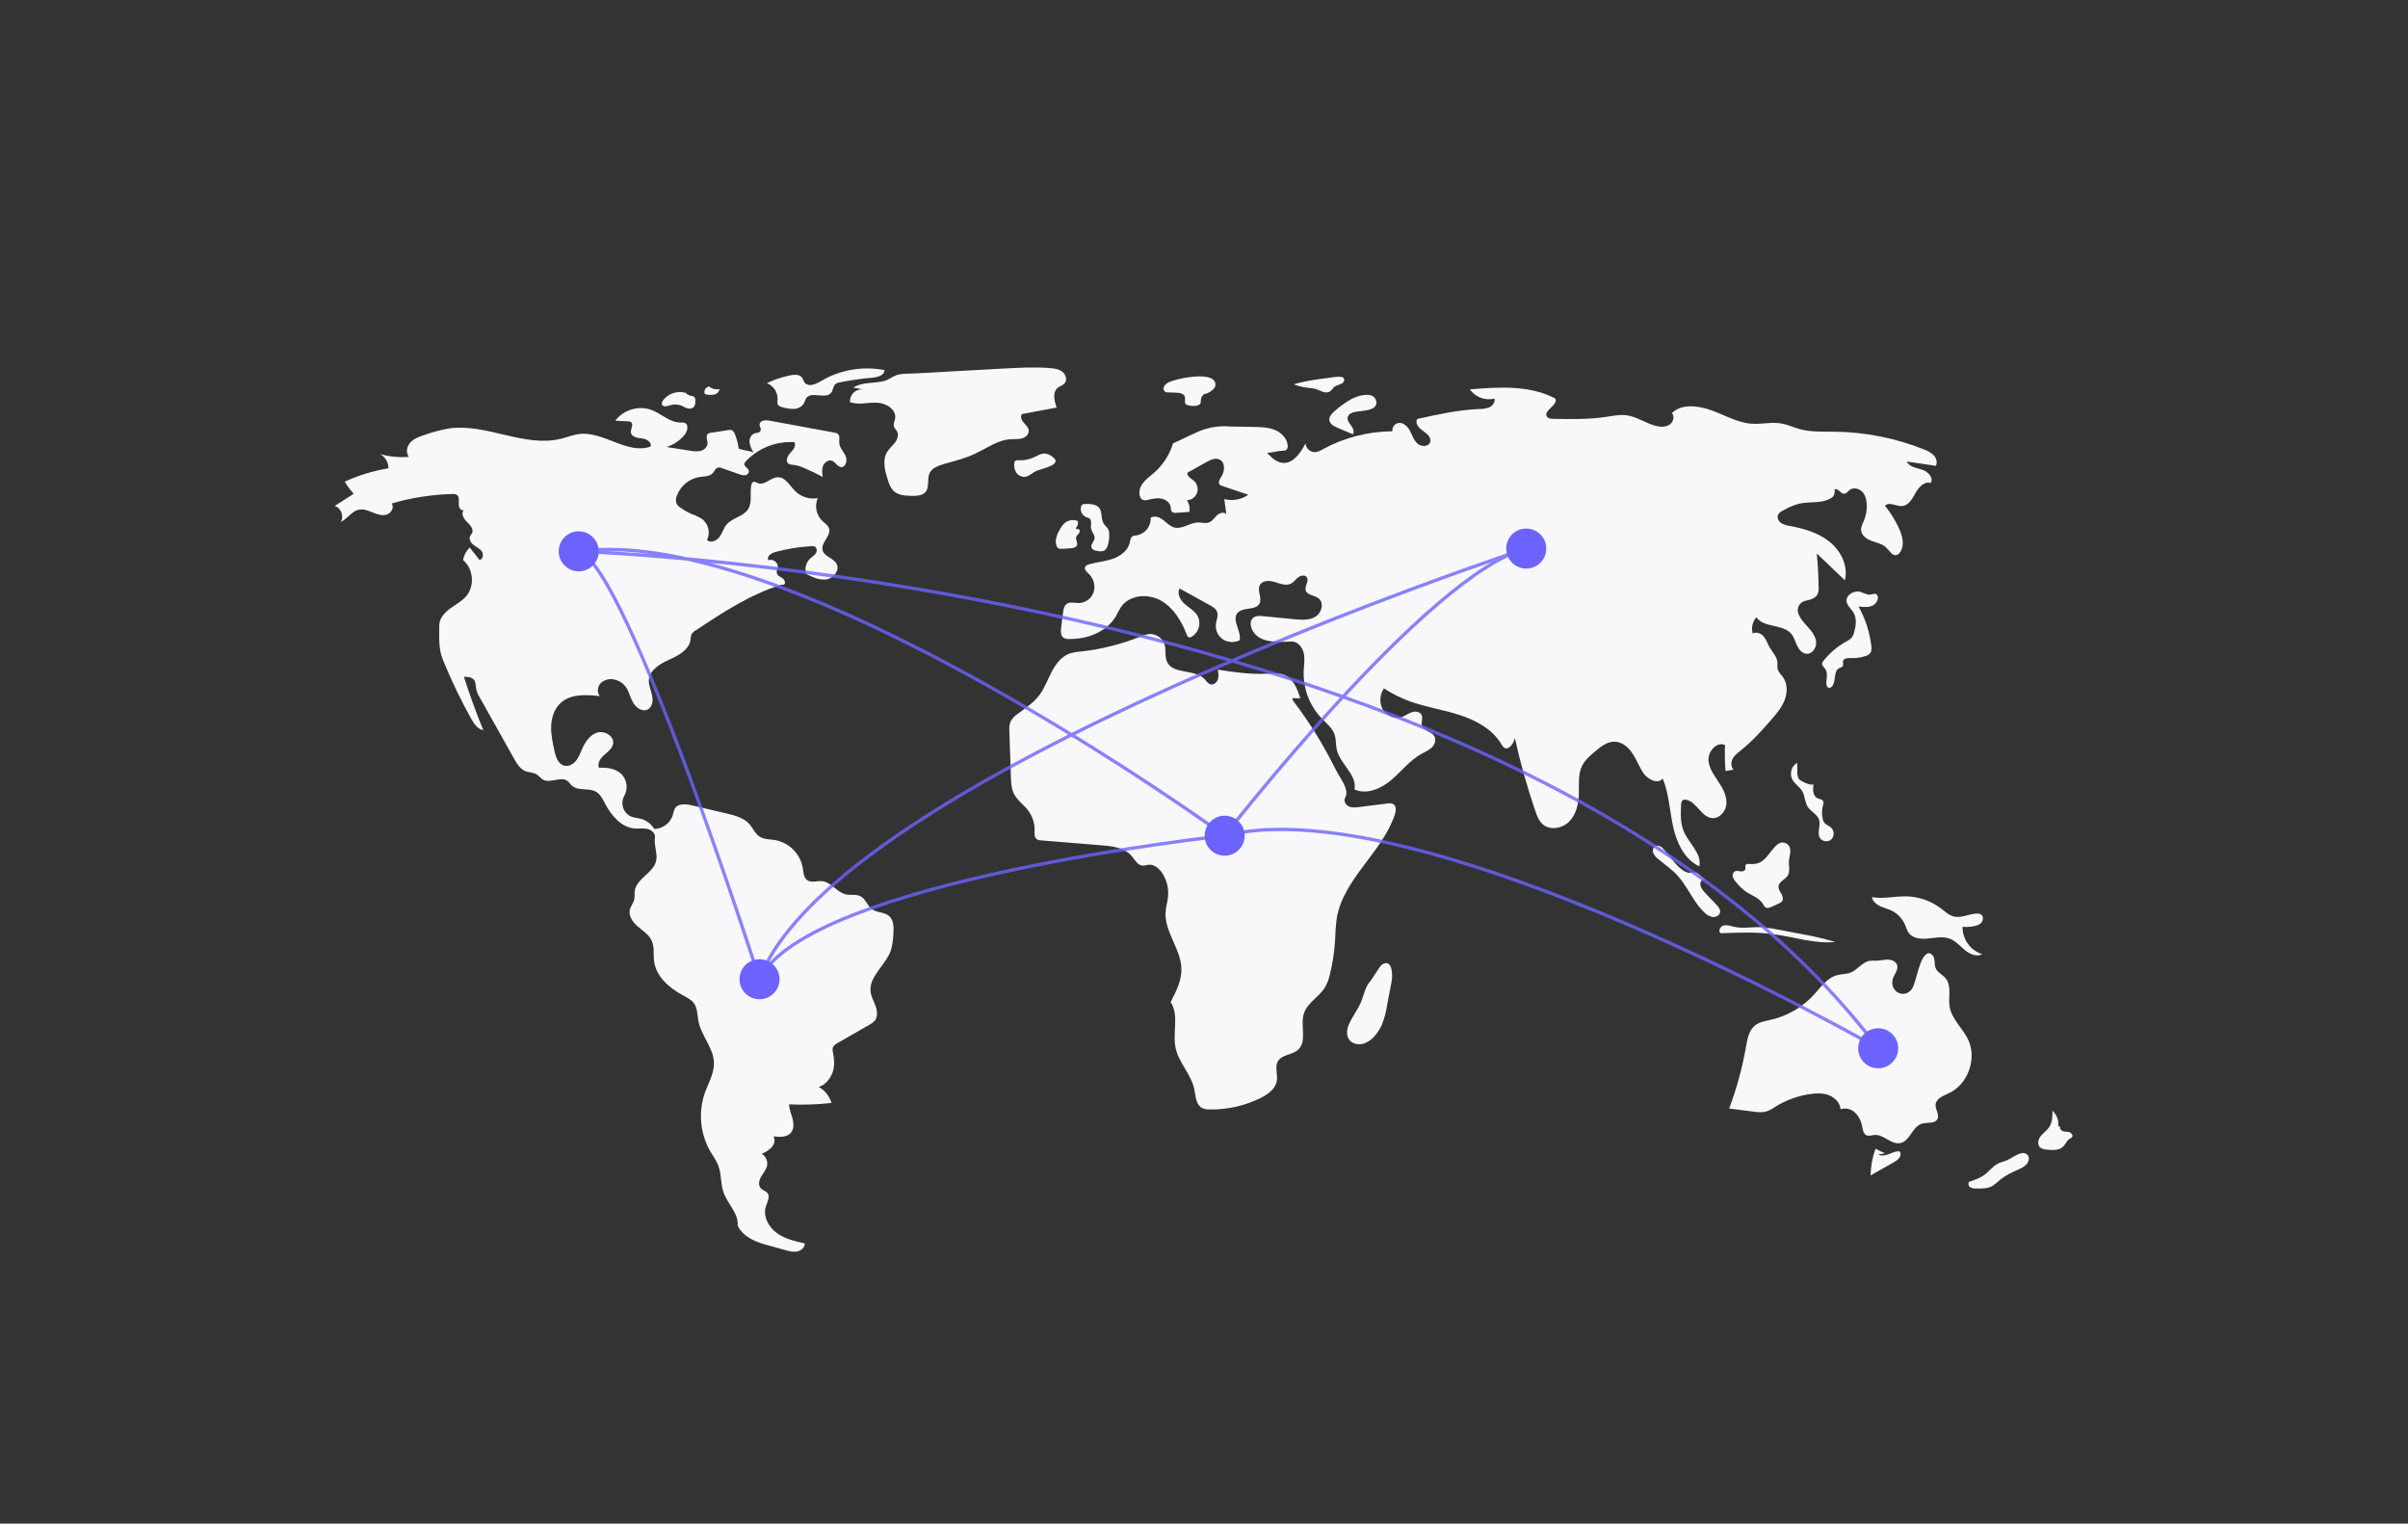<svg width="1440" height="911" viewBox="0 0 1440 911" fill="none" xmlns="http://www.w3.org/2000/svg">
<rect x="0" y="0" width="1440" height="911" fill="#333333" stroke="none"/>
<g clip-path="url(#clip0)">
<path d="M441.732 268.217C441.358 265.264 440.603 262.372 439.484 259.613C439.342 259.091 439.092 258.605 438.751 258.185C438.41 257.765 437.986 257.421 437.504 257.174C436.861 257.007 436.186 256.999 435.54 257.152L425.452 258.696C424.608 258.734 423.8 259.048 423.151 259.59C421.837 260.972 423.131 263.196 423.09 265.103C423.045 267.246 421.141 268.986 419.075 269.562C416.967 269.988 414.793 269.961 412.696 269.483L398.591 267.291C402.745 265.964 406.442 263.497 409.261 260.17C411.117 257.971 412.105 253.866 409.422 252.824C408.625 252.606 407.794 252.539 406.973 252.628C400.582 252.677 395.553 247.342 389.57 245.094C385.741 243.749 381.585 243.649 377.696 244.809C373.806 245.968 370.383 248.328 367.916 251.55L375.43 251.912C376.137 251.873 376.838 252.06 377.431 252.446C379.078 253.799 377.031 256.398 377.263 258.516C377.564 261.269 381.219 261.856 383.974 262.135C386.729 262.413 390.224 264.651 388.898 267.083C375.052 271.852 360.961 257.759 346.419 259.494C342.739 259.933 339.264 261.379 335.67 262.288C313.719 267.842 291.026 253.024 268.602 256.162C263.617 257.012 258.718 258.304 253.962 260.023C250.91 261.025 247.727 262.108 245.509 264.432C243.292 266.756 242.448 270.731 244.548 273.161C238.758 273.638 232.929 273.084 227.333 271.524C228.846 272.366 230.105 273.599 230.978 275.095C231.85 276.59 232.304 278.293 232.291 280.025C223.251 281.499 214.449 284.183 206.124 288.003C207.678 290.587 209.493 293.005 211.54 295.218L200.095 302.571C203.962 303.545 205.961 308.818 203.712 312.111C207.721 310.328 210.206 305.713 214.494 304.778C217.303 304.165 220.161 305.314 222.825 306.393C225.49 307.473 228.418 308.519 231.177 307.709C233.935 306.899 235.97 303.323 234.217 301.044C246.007 297.604 258.192 295.7 270.47 295.38C271.417 295.261 272.378 295.443 273.215 295.901C274.814 297.01 274.393 299.405 274.307 301.348C274.221 303.291 275.736 305.845 277.472 304.969C275.429 306.741 277.176 310.077 279.136 311.94C281.097 313.804 283.46 316.375 282.259 318.798C281.946 319.431 281.415 319.937 281.113 320.575C280.224 322.46 281.636 324.656 283.302 325.907C284.968 327.159 287.009 328.033 288.167 329.766C289.324 331.498 288.798 334.531 286.729 334.773L280.847 327.305C278.837 329.389 277.459 332 276.873 334.835C283.111 339.934 284.049 350.313 278.827 356.448C276.158 359.583 272.363 361.489 269.051 363.934C265.738 366.38 262.674 369.862 262.682 373.979C262.696 381.092 262.115 387.7 264.78 394.295C269.696 406.455 275.37 418.295 281.771 429.743C283.452 432.749 285.624 436.044 289.029 436.561C284.726 426.085 280.852 415.446 277.408 404.644C279.651 404.653 282.244 404.831 283.559 406.648C284.648 408.153 284.414 410.2 284.752 412.026C285.182 413.796 285.9 415.483 286.877 417.021L307.426 453.625C309.13 456.66 311.084 459.917 314.339 461.146C316.421 461.932 318.829 461.784 320.745 462.915C322.247 463.801 323.258 465.375 324.789 466.21C329.118 468.572 335.138 464.043 339.183 466.862C340.34 467.669 341.076 468.949 342.142 469.872C345.878 473.108 352.007 470.943 356.32 473.357C359.1 474.913 360.541 478.024 362.023 480.843C365.737 487.905 371.747 494.824 379.706 495.386C382.206 495.563 384.76 495.089 387.204 495.645C389.648 496.201 392.054 498.334 391.661 500.809C390.989 505.053 393.086 509.701 392.522 513.96C391.497 521.72 380.49 525.13 379.545 532.9C379.338 534.601 379.662 536.357 379.257 538.022C378.76 540.063 377.228 541.724 376.683 543.753C375.651 547.597 378.405 551.423 381.431 554.009C384.456 556.595 388.065 558.825 389.72 562.446C391.468 566.272 390.609 570.734 391.178 574.903C392.419 584.003 400.279 590.75 408.369 595.1C410.833 596.425 413.479 597.708 415.075 600.007C417.157 603.008 416.949 606.964 417.645 610.55C419.347 619.331 426.74 626.567 426.95 635.51C427.099 641.866 423.566 647.632 421.455 653.629C419.476 659.376 418.76 665.481 419.356 671.529C419.951 677.577 421.844 683.425 424.906 688.675C426.485 691.341 428.373 693.855 429.49 696.745C431.483 701.902 430.836 707.765 432.674 712.98C435.104 719.875 441.78 725.569 441.141 732.852C444.172 739.146 450.864 742.238 457.594 744.112L469.656 747.469C471.965 748.112 474.379 748.76 476.73 748.295C479.082 747.829 481.326 745.876 481.266 743.48C475.351 742.146 469.246 740.727 464.371 737.123C459.495 733.519 456.155 727.1 458.005 721.326C458.862 718.649 460.687 715.557 458.952 713.344C457.959 712.078 456.142 711.747 455.022 710.591C453.274 708.788 453.875 705.76 455.131 703.586C456.388 701.412 458.204 699.47 458.71 697.01C458.966 695.635 458.795 694.214 458.221 692.938C457.646 691.662 456.695 690.592 455.495 689.873C457.731 689.028 459.765 687.723 461.465 686.042C463.035 684.249 463.76 681.485 462.525 679.447C466.192 679.912 470.522 680.14 472.93 677.334C474.852 675.094 474.72 671.745 473.961 668.892C473.201 666.039 471.917 663.268 471.877 660.316C480.337 660.717 488.816 660.43 497.23 659.457C496.013 655.359 493.248 651.897 489.522 649.803C493.332 649.158 496.804 644.596 498.008 640.924C499.212 637.251 498.905 633.251 498.161 629.459C497.875 628.482 497.836 627.45 498.047 626.455C498.476 625.088 499.819 624.253 501.062 623.539L519.976 612.677C521.105 612.111 522.128 611.356 523.001 610.444C524.983 608.116 524.689 604.602 523.674 601.719C522.66 598.835 521.034 596.123 520.643 593.091C519.474 584.024 529.181 577.518 532.457 568.982C533.742 565.633 534.004 561.991 534.253 558.412C534.52 554.568 534.54 550.103 531.589 547.625C528.759 545.251 524.338 545.78 521.377 543.571C518.663 541.546 517.726 537.613 514.761 535.977C512.068 534.492 508.691 535.437 505.696 534.738C500.422 533.508 497.104 527.43 491.718 526.867C488.679 526.55 485.24 528.035 482.749 526.265C480.555 524.706 480.467 521.572 480.049 518.912C479.317 514.779 477.336 510.969 474.372 507.996C471.409 505.023 467.605 503.029 463.474 502.284C460.341 501.781 456.931 501.972 454.265 500.25C451.566 498.507 450.329 495.243 448.209 492.828C444.792 488.937 439.41 487.554 434.369 486.369L413.863 481.548C410.223 480.693 405.531 480.239 403.578 483.428C403 484.642 402.59 485.929 402.361 487.254C401.629 489.651 400.156 491.754 398.154 493.262C396.151 494.769 393.723 495.602 391.217 495.642C389.498 492.711 386.714 490.557 383.445 489.629C381.366 489.05 379.14 488.985 377.157 488.133C376.077 487.606 375.116 486.864 374.333 485.952C373.549 485.041 372.96 483.979 372.602 482.832C372.243 481.685 372.122 480.477 372.246 479.281C372.371 478.086 372.738 476.929 373.325 475.88C374.507 473.775 374.963 471.34 374.624 468.949C374.284 466.559 373.168 464.347 371.446 462.655C367.959 459.524 362.914 458.768 358.238 459.081C357.014 456.409 359.061 453.394 361.268 451.452C363.475 449.51 366.154 447.601 366.635 444.701C367.39 440.14 361.57 436.675 357.151 438.035C352.732 439.396 349.912 443.688 348.047 447.919C346.977 450.347 346.068 452.903 344.38 454.95C342.693 456.997 339.976 458.463 337.405 457.806C333.767 456.876 332.361 452.553 331.556 448.884C330.475 443.962 329.389 438.972 329.615 433.939C329.841 428.905 331.538 423.736 335.25 420.328C341.299 414.775 350.578 415.319 358.742 416.205C356.813 414.032 357.29 410.37 359.353 408.325C360.443 407.357 361.752 406.669 363.167 406.322C364.582 405.974 366.06 405.977 367.474 406.33C369.934 406.842 372.15 408.167 373.765 410.091C376.085 412.919 376.745 416.738 378.498 419.949C380.252 423.159 384.194 425.897 387.421 424.175C390.209 422.687 390.651 418.822 389.958 415.74C389.264 412.657 387.79 409.66 388.042 406.51C388.521 400.501 394.751 396.883 400.248 394.408C405.745 391.933 412.04 388.605 412.911 382.639C412.941 381.471 413.161 380.316 413.563 379.219C414.173 378.25 415.02 377.453 416.025 376.904C432.069 366.301 448.379 355.569 466.717 349.776C467.671 349.474 467.783 349.809 468.755 349.573C470.116 348.786 469.214 346.611 467.91 345.734C466.605 344.858 464.861 344.186 464.53 342.65C464.287 341.52 464.952 340.411 465.125 339.269C465.55 336.462 462.192 333.87 459.584 334.992C458.111 333.042 461.026 330.775 463.383 330.126C470.46 328.178 477.724 326.992 485.053 326.586C485.899 326.452 486.765 326.599 487.519 327.005C488.75 327.858 488.593 329.814 487.72 331.031C486.848 332.248 485.491 333.012 484.404 334.042C483.216 335.199 482.369 336.66 481.955 338.266C481.541 339.871 481.576 341.56 482.056 343.147C485.882 345.093 490.041 347.096 494.279 346.411C498.516 345.725 502.277 340.964 500.285 337.162C498.431 333.621 492.859 332.822 491.901 328.941C490.779 324.397 497.211 320.356 495.763 315.906C495.128 313.956 493.185 312.809 491.694 311.402C489.934 309.676 488.736 307.459 488.259 305.04C487.782 302.622 488.047 300.115 489.02 297.85C486.592 298.277 484.097 298.116 481.744 297.38C479.391 296.643 477.249 295.354 475.497 293.619C472.263 290.354 469.682 285.205 465.089 285.351C460.875 285.485 457.244 290.402 453.303 288.902C452.333 288.533 451.311 287.782 450.372 288.222C450.064 288.422 449.805 288.689 449.616 289.004C449.427 289.318 449.311 289.671 449.278 290.037C448.277 294.825 450 300.281 447.39 304.419C444.55 308.922 437.981 309.546 434.538 313.606C432.669 315.81 431.945 318.78 430.227 321.104C428.51 323.428 424.863 324.905 422.802 322.88C423.815 320.797 424.092 318.432 423.587 316.172C423.082 313.911 421.825 311.889 420.022 310.435C418.108 309.186 416.044 308.183 413.88 307.448C411.462 306.424 409.162 305.142 407.02 303.624C405.946 302.977 405.074 302.044 404.501 300.929C404.047 299.534 404.108 298.022 404.673 296.668C405.719 293.67 407.563 291.016 410.007 288.99C412.45 286.965 415.401 285.645 418.54 285.174C421.285 284.8 424.48 284.932 426.296 282.841C427.258 281.734 427.762 280.061 429.157 279.611C430.049 279.432 430.976 279.546 431.798 279.937L442.043 283.543C443.186 284.059 444.445 284.267 445.693 284.146C446.312 284.063 446.877 283.749 447.274 283.266C447.67 282.784 447.87 282.169 447.833 281.546C447.505 279.845 444.887 279.028 445.126 277.312C445.259 276.756 445.558 276.253 445.983 275.871C449.681 271.935 454.202 268.866 459.225 266.883C464.247 264.899 469.646 264.051 475.034 264.398C476.328 266.522 474.282 269.037 472.581 270.85C470.879 272.663 469.512 275.903 471.569 277.298C472.413 277.729 473.351 277.94 474.297 277.913C476.82 278.254 479.271 278.998 481.558 280.115C485.099 281.656 488.571 283.341 491.975 285.172C491.675 282.927 491.388 280.563 492.238 278.464C493.089 276.365 495.507 274.719 497.62 275.536C499.655 276.324 500.699 279.019 502.868 279.266C505.76 279.595 506.902 275.322 505.693 272.673C504.485 270.024 502.093 267.806 501.893 264.901C501.759 262.942 502.504 260.511 500.939 259.325C500.382 258.969 499.75 258.747 499.092 258.677L460.008 251.485C457.687 251.058 454.334 251.385 454.231 253.743C454.174 255.059 455.349 256.361 454.829 257.571C454.273 258.862 452.447 258.744 451.118 259.201C449.055 259.91 448.019 262.359 448.218 264.532C448.58 266.69 449.416 268.742 450.666 270.539C448.123 269.476 444.274 269.281 441.732 268.217Z" fill="#F8F8FB"/>
<path d="M410.547 235.04C408.082 234.224 405.427 234.186 402.94 234.931C400.453 235.676 398.255 237.168 396.644 239.204C396.001 240.051 395.46 241.219 395.999 242.136C396.772 243.452 398.74 242.932 400.191 242.462C402.323 241.7 404.645 241.644 406.811 242.304C408.174 242.772 409.393 243.598 410.761 244.049C411.428 244.327 412.157 244.419 412.871 244.315C413.586 244.21 414.258 243.913 414.817 243.456C415.756 242.498 415.815 241.009 415.817 239.667C415.882 239.219 415.846 238.761 415.712 238.328C415.577 237.894 415.348 237.497 415.04 237.163C414.493 236.846 413.877 236.664 413.245 236.632C411.829 236.37 410.549 235.622 409.625 234.517" fill="#F8F8FB"/>
<path d="M424.64 231.116C424.088 231.086 423.538 231.199 423.043 231.443C422.547 231.687 422.123 232.054 421.81 232.509C421.498 232.965 421.307 233.493 421.258 234.043C421.209 234.593 421.302 235.147 421.528 235.651C423.222 236.113 424.991 236.228 426.731 235.99C427.599 235.855 428.407 235.467 429.054 234.873C429.701 234.28 430.158 233.508 430.368 232.656C428.32 233.028 426.206 232.625 424.44 231.524" fill="#F8F8FB"/>
<path d="M471.923 224.563C467.313 225.543 462.834 227.065 458.581 229.095C460.586 229.866 462.29 231.261 463.443 233.073C464.596 234.886 465.136 237.021 464.983 239.164C464.803 239.987 464.824 240.84 465.044 241.653C465.534 242.841 466.954 243.287 468.202 243.592C470.445 244.274 472.787 244.573 475.129 244.476C476.301 244.415 477.439 244.062 478.44 243.45C479.441 242.839 480.274 241.987 480.863 240.972C481.202 240.009 481.601 239.068 482.055 238.154C485.048 233.597 493.937 239.107 497.149 234.702C498.281 233.151 498.177 230.815 499.653 229.586C500.416 229.05 501.3 228.713 502.226 228.604C508.687 227.32 515.213 226.391 521.775 225.82C524.884 225.549 528.936 224.433 528.962 221.312C517.251 219.012 505.108 220.645 494.421 225.958C490.571 227.887 485.478 231.944 481.769 229.387C480.38 228.43 480.449 225.852 478.538 224.775C476.584 223.675 473.997 224.122 471.923 224.563Z" fill="#F8F8FB"/>
<path d="M510.222 231.725L515.719 232.782C514.707 232.737 513.698 232.908 512.757 233.285C511.817 233.661 510.967 234.234 510.266 234.964C509.564 235.695 509.027 236.567 508.689 237.521C508.351 238.476 508.22 239.492 508.306 240.502C513.454 242.221 519.067 240.548 524.49 240.776C529.913 241.005 536.222 244.879 535.297 250.227C535.017 251.844 534.082 253.46 534.568 255.028C534.909 256.127 535.878 256.906 536.425 257.918C537.564 260.027 536.654 262.694 535.214 264.611C533.775 266.528 531.841 268.057 530.578 270.094C527.436 275.161 529.221 281.711 531.092 287.371C531.633 289.51 532.633 291.506 534.021 293.22C536.794 296.168 541.313 296.425 545.36 296.484C548.305 296.527 551.679 296.381 553.542 294.099C555.974 291.12 554.273 286.471 555.874 282.974C557.328 279.799 561.033 278.436 564.389 277.47C570.539 275.7 576.805 274.195 582.618 271.521C589.837 268.201 596.583 263.026 604.518 262.599C606.744 262.479 609.025 262.742 611.169 262.132C613.313 261.522 615.35 259.668 615.187 257.445C615.049 255.545 613.441 254.15 612.186 252.718C610.93 251.286 609.944 249.084 611.098 247.569L631.894 243.685C630.42 239.667 629.272 234.376 632.659 231.761C633.882 230.818 635.518 230.441 636.559 229.3C638.332 227.356 637.44 224.007 635.393 222.354C633.346 220.7 630.577 220.317 627.955 220.099C618.836 219.341 609.665 219.842 600.528 220.343C582.668 221.322 564.808 222.301 546.949 223.28C543.353 223.477 539.202 223.176 535.905 224.402C533.113 225.441 531.128 227.347 527.936 228.016C522.042 229.253 515.555 228.416 510.222 231.725Z" fill="#F8F8FB"/>
<path d="M608.706 275.178C608.146 275.09 607.573 275.22 607.106 275.541C606.797 275.881 606.614 276.317 606.585 276.775C606.23 278.799 606.653 280.882 607.769 282.608C608.337 283.454 609.122 284.133 610.041 284.574C610.961 285.014 611.981 285.201 612.997 285.114C615.472 284.798 617.297 282.687 619.572 281.656C623.08 280.069 637.975 277.596 627.671 272.029C624.12 270.11 621.826 271.804 619.027 273.067C615.843 274.696 612.275 275.426 608.706 275.178V275.178Z" fill="#F8F8FB"/>
<path d="M698.956 228.583C697.753 229.074 696.747 229.95 696.094 231.074C695.793 231.645 695.723 232.309 695.899 232.93C696.074 233.551 696.482 234.08 697.037 234.409C697.486 234.572 697.962 234.648 698.44 234.632L703.332 234.778C705.411 234.84 708.007 235.283 708.565 237.286C708.98 238.773 708.052 240.684 709.172 241.746C709.652 242.119 710.23 242.344 710.836 242.395C712.447 242.809 714.13 242.864 715.765 242.555C719.325 241.6 717.454 239.427 718.575 237.493C720.291 234.533 719.994 236.325 723.016 234.628C725.248 233.376 728.133 231.103 726.27 227.91C723.03 222.358 703.737 226.197 698.956 228.583Z" fill="#F8F8FB"/>
<path d="M795.515 225.791L792.674 226.17C786.269 227.025 779.826 227.888 773.657 229.811C776.327 230.867 779.129 231.555 781.985 231.855C783.558 231.932 785.119 232.154 786.651 232.518C789.376 233.33 792.122 235.424 794.755 234.351C796.387 233.686 796.92 231.986 798.272 231.085C799.206 230.463 802.747 229.457 803.143 228.829C806.344 223.754 797.975 225.463 795.515 225.791Z" fill="#F8F8FB"/>
<path d="M807.989 238.702C804.195 240.824 800.674 243.402 797.506 246.379C796.171 247.634 794.808 249.194 794.929 251.022C795.09 253.452 797.678 254.861 799.92 255.81L809.001 259.655C810.103 258.102 809.094 255.959 807.956 254.433C806.817 252.907 805.464 251.141 805.967 249.305C806.541 247.21 809.096 246.496 811.239 246.135C814.729 245.547 824.146 245.594 823.015 239.968C821.681 233.339 811.493 236.743 807.989 238.702Z" fill="#F8F8FB"/>
<path d="M806.163 613.829C805.298 616.332 805.216 619.281 806.712 621.466C808.39 623.918 811.748 624.832 814.654 624.21C817.547 623.44 820.126 621.782 822.027 619.469C823.766 617.532 825.197 615.338 826.269 612.965C827.765 609.268 828.82 605.407 829.412 601.463L832.232 586.659C832.862 583.35 832.837 573.207 826.756 576.512C825.095 577.415 821.249 584.543 819.508 586.564C816.37 590.208 815.955 593.743 814.303 598.156C812.234 603.685 808.076 608.292 806.163 613.829Z" fill="#F8F8FB"/>
<path d="M1127.35 689.587C1125.36 688.81 1123.42 687.891 1121.57 686.836C1119.7 691.956 1118.71 697.353 1118.64 702.801L1132.25 695.096C1134.3 693.937 1136.62 692.326 1136.58 689.973C1136.6 689.683 1136.54 689.393 1136.4 689.133C1136.27 688.874 1136.07 688.655 1135.83 688.5C1135.52 688.378 1135.19 688.34 1134.87 688.388C1132.85 688.556 1131.01 689.55 1129.11 690.24C1127.2 690.931 1124.98 691.296 1123.23 690.271" fill="#F8F8FB"/>
<path d="M1199.17 694.161C1197.68 694.568 1196.22 695.092 1194.81 695.728C1191.68 697.318 1189.56 700.337 1186.74 702.431C1184.05 704.435 1180.81 705.535 1177.63 706.605C1176.7 707.432 1177.13 709.097 1178.14 709.823C1179.24 710.444 1180.49 710.726 1181.74 710.631C1185.04 710.704 1188.52 710.736 1191.42 709.141C1193.05 708.083 1194.57 706.872 1195.97 705.525C1199.36 702.702 1203.42 700.839 1207.44 699.04C1208.9 698.487 1210.26 697.678 1211.44 696.65C1213.96 694.16 1214.14 690.319 1210.5 689.472C1207.55 688.787 1201.98 693.254 1199.17 694.161Z" fill="#F8F8FB"/>
<path d="M1230.91 673.43C1231.07 671.717 1230.84 669.989 1230.24 668.377C1229.64 666.765 1228.68 665.31 1227.43 664.124C1227.4 667.551 1227.29 671.203 1225.36 674.037C1223.99 676.057 1221.84 677.421 1220.33 679.345C1218.83 681.268 1218.16 684.318 1219.92 686.006C1221.05 686.864 1222.43 687.338 1223.84 687.356C1227.36 687.77 1231.42 688 1233.89 685.462C1235.23 684.076 1235.89 682.024 1237.53 681.005C1238.14 680.749 1238.69 680.358 1239.13 679.862C1239.8 678.785 1238.73 677.366 1237.52 676.978C1236.3 676.59 1234.97 676.773 1233.75 676.404C1232.53 676.036 1231.42 674.666 1232.04 673.558" fill="#F8F8FB"/>
<path d="M1174.5 547.759C1172.66 548.208 1170.75 548.32 1168.87 548.092C1165.74 547.516 1163.3 545.159 1160.78 543.226C1154.78 538.654 1147.48 536.105 1139.93 535.942C1133.07 535.813 1126.14 537.672 1119.4 536.375C1119.84 538.824 1121.94 540.661 1124.18 541.753C1126.41 542.845 1128.88 543.394 1131.13 544.464C1134.73 546.194 1137.58 549.163 1139.17 552.827C1139.89 554.517 1140.35 556.355 1141.44 557.83C1143.68 560.845 1147.93 561.507 1151.68 561.26C1156.56 560.939 1161.67 559.533 1166.21 561.354C1169.69 562.747 1172.18 565.791 1175.09 568.158C1177.99 570.525 1182.08 572.281 1185.41 570.574C1181.95 569.452 1178.94 567.253 1176.81 564.297C1174.69 561.342 1173.56 557.784 1173.6 554.144C1176.87 554.444 1186.29 554.328 1185.78 548.771C1185.35 544.062 1177.31 547.251 1174.5 547.759Z" fill="#F8F8FB"/>
<path d="M1131.72 586.076C1132.3 582.891 1135.48 580.079 1134.49 576.997C1133.8 574.865 1131.33 573.812 1129.09 573.76C1126.85 573.707 1124.66 574.374 1122.42 574.437C1120.96 574.359 1119.5 574.38 1118.05 574.499C1113.6 575.229 1110.87 579.885 1106.68 581.541C1104.13 582.548 1101.27 582.355 1098.63 583.051C1092.62 584.631 1088.81 590.31 1084.61 594.889C1077.83 602.254 1068.98 607.411 1059.23 609.692C1055.81 610.484 1052.14 610.99 1049.42 613.209C1045.83 616.148 1044.94 621.186 1044.14 625.762C1041.93 638.398 1038.55 650.801 1034.05 662.812L1048.32 664.635C1051.03 664.981 1053.84 665.32 1056.46 664.516C1058.36 663.8 1060.16 662.841 1061.81 661.665C1068.17 657.719 1075.28 655.151 1082.69 654.128C1086.43 653.615 1090.34 653.521 1093.85 654.91C1097.36 656.299 1100.37 659.449 1100.66 663.21C1102.18 662.738 1103.79 662.687 1105.34 663.062C1106.88 663.438 1108.29 664.225 1109.42 665.341C1111.66 667.618 1113.12 670.539 1113.61 673.692C1113.98 675.644 1114.36 677.983 1116.17 678.802C1117.65 679.471 1119.34 678.751 1120.96 678.622C1126.45 678.183 1131 684.58 1136.39 683.478C1142.18 682.297 1143.6 673.635 1149.24 671.9C1152.48 670.904 1157.02 672.115 1158.58 669.101C1159.94 666.444 1157.21 663.378 1157.5 660.403C1157.84 656.74 1162.16 655.185 1165.49 653.622C1176.98 648.234 1182.43 632.777 1176.86 621.378C1173.57 614.623 1167.08 609.307 1165.88 601.887C1164.96 596.178 1167.21 589.521 1163.57 585.027C1161.72 582.742 1158.58 581.48 1157.48 578.752C1156.79 577.035 1157.07 575.087 1156.69 573.274C1156.32 571.46 1154.74 569.563 1152.95 570.033C1147.75 571.398 1146.09 587.458 1143.3 591.36C1139.07 597.292 1130.39 593.384 1131.72 586.076Z" fill="#F8F8FB"/>
<path d="M1035.63 553.827C1033.85 553.329 1031.91 552.838 1030.21 553.55C1028.5 554.262 1027.51 556.762 1028.88 558.002C1039.56 557.585 1050.32 557.172 1060.92 558.623C1073.13 560.296 1085.21 564.438 1097.47 563.22C1090.47 561.153 1083.35 559.501 1076.15 558.271L1064.14 555.978C1060.92 555.303 1057.67 554.8 1054.39 554.471C1047.54 553.905 1042.36 555.716 1035.63 553.827Z" fill="#F8F8FB"/>
<path d="M1046.33 516.601C1045.44 516.527 1044.34 516.464 1043.88 517.226C1043.44 517.955 1043.94 518.918 1043.71 519.736C1043.39 520.853 1041.92 521.138 1040.77 520.986C1039.62 520.834 1038.37 520.47 1037.35 521.025C1036.83 521.379 1036.45 521.891 1036.24 522.484C1036.04 523.078 1036.04 523.721 1036.23 524.317C1036.65 525.501 1037.32 526.577 1038.21 527.467C1039.72 529.37 1041.44 531.095 1043.34 532.611C1047.01 535.322 1051.99 536.629 1054.3 540.565C1054.63 541.328 1055.13 542.004 1055.76 542.536C1056.87 543.24 1058.32 542.705 1059.52 542.158L1063.71 540.243C1064.47 539.971 1065.14 539.512 1065.67 538.91C1066.63 537.611 1066.04 535.763 1065.24 534.363C1064.43 532.963 1063.4 531.514 1063.58 529.909C1063.88 527.048 1067.56 525.953 1069.08 523.505C1070.6 521.037 1069.61 517.857 1069.78 514.96C1069.99 511.574 1072.12 507.168 1068.69 504.638C1065.78 502.487 1063 504.475 1060.91 506.849C1056.51 511.856 1054.42 517.278 1046.33 516.601Z" fill="#F8F8FB"/>
<path d="M1071.77 465.998C1073.2 468.739 1076.19 470.374 1077.75 473.043C1079.44 475.935 1079.25 479.673 1081.08 482.476C1082.96 485.353 1086.75 486.88 1087.81 490.152C1088.96 493.724 1086.35 498.065 1088.43 501.186C1088.82 501.696 1089.31 502.12 1089.87 502.431C1090.43 502.741 1091.05 502.932 1091.69 502.991C1092.33 503.049 1092.97 502.975 1093.58 502.772C1094.19 502.568 1094.75 502.241 1095.23 501.81C1096.1 500.853 1096.57 499.591 1096.54 498.292C1096.5 496.993 1095.95 495.76 1095.02 494.857C1093.78 493.731 1092.01 493.245 1090.98 491.93C1090.44 491.171 1090.09 490.301 1089.94 489.384C1089.37 486.739 1089.46 483.997 1090.2 481.395C1090.47 480.734 1090.54 480.006 1090.4 479.305C1089.94 477.956 1088.11 477.861 1086.83 477.235C1083.92 475.814 1083.99 471.705 1084.5 468.506C1084.16 470.636 1076.57 467.013 1075.77 465.807C1074.2 463.41 1075.06 458.786 1074.74 456.138C1071.34 457.78 1070.02 462.648 1071.77 465.998Z" fill="#F8F8FB"/>
<path d="M995.335 508.16C993.934 506.593 991.825 504.953 989.947 505.898C988.515 506.619 988.121 508.601 988.682 510.104C989.366 511.563 990.419 512.818 991.737 513.746C995.65 516.972 999.863 519.885 1003.28 523.636C1009.38 530.348 1012.62 539.406 1019.26 545.59C1020.6 547.024 1022.37 547.981 1024.3 548.314C1026.23 548.494 1028.41 547.256 1028.63 545.325C1028.81 543.734 1027.7 542.31 1026.62 541.131C1024.04 538.325 1021.21 535.741 1018.78 532.808C1017.65 531.681 1016.95 530.205 1016.77 528.622C1016.76 527.043 1018.2 525.39 1019.73 525.781C1017.87 525.305 1016.49 522.205 1013.76 521.622C1011.48 521.135 1010.92 522.548 1008.21 521.383C1003.03 519.161 998.963 512.222 995.335 508.16Z" fill="#F8F8FB"/>
<path d="M1117.07 355.514C1115.58 355.072 1114.12 354.55 1112.69 353.95C1108.84 352.796 1103.75 355.623 1104.27 359.606C1104.61 362.253 1107.07 364.037 1108.43 366.333C1110.45 369.737 1109.91 374.055 1108.85 377.868C1108.59 379.048 1108.09 380.164 1107.39 381.15C1106.42 382.19 1105.25 383.032 1103.95 383.629C1098.75 386.542 1094.17 390.434 1090.46 395.09C1090.05 395.52 1089.77 396.05 1089.64 396.625C1089.46 397.97 1090.81 398.95 1091.58 400.072C1093.27 402.563 1092.05 405.916 1092.21 408.927C1092.19 409.352 1092.27 409.778 1092.46 410.162C1092.64 410.546 1092.92 410.877 1093.27 411.123C1094.29 411.643 1095.51 410.76 1096.06 409.755C1097.9 406.421 1096.51 401.068 1099.97 399.46C1100.62 399.156 1101.41 399.028 1101.85 398.454C1102.54 397.544 1101.87 396.196 1102.22 395.108C1102.75 393.475 1104.98 393.401 1106.7 393.474C1109.65 393.597 1112.6 393.204 1115.42 392.312C1116.53 392.049 1117.53 391.468 1118.31 390.64C1119.34 389.352 1119.25 387.52 1119.04 385.882C1118.01 377.717 1115.42 369.825 1111.42 362.633C1114.46 363.02 1117.76 363.356 1120.37 361.775C1121.84 360.89 1123.6 358.243 1122.87 356.441C1121.72 353.592 1119.64 355.99 1117.07 355.514Z" fill="#F8F8FB"/>
<path d="M728.218 400.42C728.581 402.367 728.937 404.417 728.299 406.292C727.661 408.167 725.654 409.733 723.759 409.159C722.288 408.713 721.439 407.234 720.394 406.106C714.586 399.836 701.482 403.466 697.894 395.709C696.43 392.543 697.425 388.75 696.426 385.408C695.796 383.476 694.542 381.809 692.862 380.667C691.181 379.525 689.169 378.974 687.141 379.1C685.291 379.367 683.491 379.905 681.798 380.695C670.453 385.238 658.544 388.217 646.396 389.549C644.088 389.69 641.804 390.105 639.594 390.787C634.606 392.595 631.198 397.219 628.773 401.938C626.348 406.657 624.557 411.765 621.306 415.957C617.888 420.363 613.099 423.449 608.632 426.786C606.912 427.895 605.479 429.396 604.452 431.167C603.483 433.156 603.538 435.468 603.613 437.678L604.526 464.522C604.644 467.975 604.791 471.551 606.336 474.641C608.266 478.499 612.078 481.026 614.723 484.435C617.422 487.938 618.828 492.265 618.702 496.685C618.646 498.462 618.47 500.564 619.854 501.68C620.696 502.226 621.681 502.51 622.684 502.494L658.996 505.466C665.383 505.989 672.462 506.849 676.632 511.715C678.6 514.012 680.181 517.315 683.196 517.561C684.489 517.667 685.747 517.136 687.041 517.033C690.304 516.775 693.17 519.252 694.979 521.98C697.717 526.137 698.96 531.103 698.504 536.06C698.207 539.172 697.242 542.197 697.034 545.316C696.243 557.184 706.304 567.495 706.499 579.387C706.613 586.382 703.293 592.918 700.055 599.12C705.28 607.036 701.002 617.577 703.082 626.831C705.055 635.611 712.376 642.484 714.2 651.296C715.035 655.33 715.083 660.295 718.641 662.372C720.201 663.133 721.932 663.48 723.665 663.378C734.121 663.502 744.458 661.149 753.83 656.511C758.229 654.328 762.788 651.07 763.556 646.22C764.175 642.309 762.192 637.934 764.21 634.527C766.589 630.512 772.684 630.83 776.184 627.743C781.863 622.734 777.435 613.183 779.736 605.969C781.804 599.485 788.923 596.041 792.452 590.221C793.841 587.718 794.837 585.017 795.407 582.212C797.023 575.508 798.03 568.671 798.413 561.786C798.507 557.602 798.816 553.426 799.338 549.274C803.142 525.637 826.511 509.808 834.098 487.1C834.822 484.932 835.163 482.043 833.233 480.816C832.089 480.27 830.792 480.134 829.559 480.432L812.82 482.542C810.741 482.804 808.537 483.049 806.628 482.185C804.719 481.322 803.35 478.906 804.363 477.072C807.206 471.922 801.358 465.415 798.76 460.137C791.763 445.927 783.43 432.414 773.875 419.78C773.264 419.131 772.881 418.299 772.784 417.412L777.535 417.57C775.931 411.816 773.285 405.519 767.694 403.414C764.544 402.227 761.055 402.638 757.694 402.821C748.067 403.347 737.746 401.894 728.218 400.42Z" fill="#F8F8FB"/>
<path d="M757.702 270.745C760.221 273.42 763.044 276.256 766.689 276.723C773.127 277.546 777.756 270.889 780.703 265.106C780.812 266.58 781.492 267.954 782.598 268.934C783.705 269.915 785.15 270.426 786.626 270.357C788.215 270.09 789.732 269.497 791.081 268.615C803.837 261.645 818.124 257.951 832.66 257.867C832.521 256.766 832.794 255.652 833.427 254.74C834.06 253.829 835.009 253.184 836.089 252.931C839.045 252.345 841.707 254.9 843.133 257.554C844.558 260.208 845.447 263.285 847.712 265.272C849.977 267.258 854.363 267.172 855.257 264.295C856.116 261.533 853.239 259.177 850.848 257.549C848.458 255.92 845.938 252.906 847.548 250.503C859.761 247.8 872.05 245.086 884.548 244.549C886.675 244.623 888.795 244.258 890.776 243.476C892.682 242.541 894.196 240.418 893.684 238.357C890.957 238.998 888.1 238.813 885.479 237.824C882.858 236.835 880.59 235.088 878.966 232.806C896.307 231.375 914.751 230.155 930.119 238.315C931.963 242.274 922.564 245.568 925.079 249.138C925.881 250.277 927.488 250.411 928.881 250.437C939.56 250.635 950.301 250.829 960.86 249.217C964.719 248.628 968.616 247.796 972.49 248.274C978.943 249.07 984.462 253.375 990.81 254.779C993.394 255.35 996.291 255.369 998.469 253.867C1000.65 252.364 1001.58 248.942 999.799 246.988C1005.78 241.13 1015.7 242.582 1023.58 245.387C1031.47 248.191 1038.94 252.714 1047.28 253.339C1053.27 253.787 1059.34 252.178 1065.25 253.201C1068.97 253.844 1072.42 255.497 1076.06 256.513C1082.92 258.434 1090.19 258.028 1097.32 258.121C1115.52 258.366 1133.52 261.942 1150.43 268.673C1152.63 269.389 1154.64 270.58 1156.33 272.161C1157.91 273.846 1158.71 276.464 1157.65 278.513L1140.18 275.96C1141.83 279.2 1146.08 279.753 1149.54 280.871C1153 281.989 1156.59 285.808 1154.51 288.79C1150.76 287.597 1147.37 291.344 1145.47 294.791C1143.58 298.239 1141.27 302.367 1137.35 302.577C1133.83 302.765 1129.58 299.771 1127.28 302.444C1130.45 306.44 1133.16 310.775 1135.37 315.371C1137.63 320.089 1139.25 326.034 1136.19 330.279C1135.7 331.037 1134.97 331.603 1134.12 331.881C1131.62 332.514 1130 329.456 1128.2 327.602C1125.94 325.266 1122.53 324.605 1119.47 323.509C1116.41 322.414 1113.19 320.259 1112.95 317.018C1112.8 315.002 1113.86 313.127 1114.65 311.264C1115.96 308.123 1116.54 304.72 1116.33 301.32C1116.16 298.585 1115.39 295.74 1113.43 293.829C1111.46 291.918 1108.07 291.311 1105.96 293.062C1104.98 293.878 1104.19 295.185 1102.91 295.234C1100.65 295.32 1098.92 291.384 1097.1 292.727C1097.32 294.159 1097.02 295.62 1096.27 296.855C1090.84 301.57 1082.52 299.575 1075.53 301.241C1072.21 302.192 1069.02 303.581 1066.07 305.372C1064.96 305.845 1064.02 306.635 1063.36 307.642C1062.49 309.337 1063.45 311.508 1064.99 312.635C1066.62 313.635 1068.45 314.261 1070.36 314.466C1078.88 316.08 1087.52 318.578 1094.25 324.05C1100.97 329.522 1105.38 338.568 1103.25 346.973L1086.45 330.92C1087.09 337.66 1087.45 344.42 1087.54 351.197C1087.65 352.521 1087.47 353.852 1087.01 355.098C1085.81 357.743 1082.56 358.633 1079.72 359.217C1078.93 359.367 1078.18 359.683 1077.52 360.144C1076.86 360.605 1076.3 361.201 1075.89 361.892C1075.47 362.583 1075.21 363.353 1075.11 364.153C1075.02 364.953 1075.09 365.763 1075.34 366.532C1076.35 369.826 1078.87 372.395 1081.17 374.954C1083.48 377.513 1085.75 380.422 1086.05 383.854C1086.36 387.287 1083.77 391.156 1080.33 390.917C1077.72 390.736 1075.79 388.404 1074.68 386.04C1073.57 383.676 1072.9 381.042 1071.23 379.034C1066.18 372.954 1054.83 375.559 1050.3 369.078C1049.14 370.387 1048.34 371.97 1047.97 373.675C1047.6 375.381 1047.67 377.153 1048.18 378.824C1050.29 377.505 1053.17 378.73 1054.75 380.646C1056.34 382.563 1057.08 385.02 1058.33 387.172C1060 390.076 1062.67 392.651 1062.91 395.997C1062.84 397.262 1062.87 398.53 1062.97 399.792C1063.39 401.819 1065.1 403.275 1066.29 404.969C1069.05 408.912 1068.92 414.328 1067.13 418.802C1065.35 423.275 1062.15 427.013 1058.98 430.637C1053.44 436.967 1047.79 443.26 1041.23 448.517C1039.35 450.017 1037.35 451.492 1036.19 453.589C1035.02 455.686 1034.96 458.63 1036.75 460.225C1035.47 460.289 1033.17 460.92 1031.89 460.984C1031.44 455.838 1031.34 450.667 1031.59 445.507C1026.53 443.076 1021.08 449.586 1021.73 455.164C1022.39 460.742 1026.42 465.218 1029.29 470.044C1031.39 473.573 1032.96 477.688 1032.25 481.734C1031.55 485.781 1027.94 489.514 1023.85 489.157C1017.34 488.589 1014.62 479.247 1008.18 478.178C1007.61 478.044 1007.01 478.103 1006.48 478.346C1005.52 478.871 1005.36 480.151 1005.3 481.241C1005.04 486.59 1004.81 492.152 1006.9 497.084C1009.95 504.299 1017.85 510.358 1016.19 518.016C1007.27 513.871 1002.64 503.87 1000.53 494.264C998.425 484.658 998.074 474.573 994.301 465.492C991.435 469.164 985.412 466.128 982.794 462.275C980.312 458.622 978.784 454.397 976.376 450.695C973.967 446.993 970.278 443.678 965.867 443.474C961.241 443.261 957.23 446.435 953.702 449.434C950.801 451.9 947.822 454.463 946.127 457.873C943.659 462.833 944.305 468.682 944.186 474.221C944.057 480.21 942.788 486.528 938.706 490.912C934.625 495.297 927.091 496.824 922.589 492.872C920.239 490.81 919.101 487.728 918.087 484.769C913.201 470.509 909.132 455.982 905.899 441.258C905.143 444.619 902.192 448.95 899.373 446.971C898.74 446.438 898.228 445.778 897.869 445.033C892.611 436.121 882.873 430.776 873.034 427.57C863.195 424.365 852.844 422.87 843.114 419.347C837.661 417.373 832.454 414.779 827.593 411.616C826.354 413.437 825.63 415.558 825.499 417.757C825.367 419.955 825.833 422.148 826.847 424.103C829.005 427.924 833.889 430.135 838.07 428.8C840.23 428.109 842.055 426.61 844.198 425.869C846.342 425.128 849.219 425.492 850.157 427.557C851.054 429.534 849.698 431.925 850.37 433.99C851.395 437.133 856.136 437.375 857.794 440.236C859.028 442.365 858.013 445.191 856.252 446.909C854.49 448.626 852.14 449.568 849.99 450.764C843.014 454.643 838.053 461.265 831.956 466.417C825.86 471.57 817.258 475.331 809.992 472.026C811.724 463.256 801.277 456.818 799.355 448.087C798.722 445.213 799.05 442.161 798.147 439.361C796.84 435.306 793.242 432.518 790.291 429.446C786.712 425.679 783.924 421.233 782.091 416.371C780.258 411.508 779.417 406.328 779.619 401.136C779.778 397.528 780.441 393.861 779.619 390.344C778.797 386.827 775.885 383.423 772.277 383.582C764.036 383.946 753.654 384.559 749.33 377.534C747.787 375.027 747.115 371.354 749.347 369.433C750.92 368.078 753.244 368.206 755.311 368.409L773.879 370.236C778.222 370.663 782.916 371.016 786.643 368.745C790.37 366.475 791.985 360.448 788.534 357.777C786.012 355.825 781.495 355.931 780.762 352.828C780.152 350.244 783.012 347.311 781.467 345.152C780.36 343.603 777.869 344.033 776.36 345.194C774.851 346.355 773.756 348.052 772.067 348.931C769.104 350.473 765.563 349.006 762.376 348.008C759.188 347.011 754.914 346.926 753.368 349.887C751.639 353.198 754.902 357.537 753.186 360.855C750.917 365.242 743.233 362.744 740.047 366.518C736.39 370.848 742.535 377.304 741.302 382.835C739.728 383.615 737.978 383.973 736.224 383.875C734.47 383.776 732.772 383.224 731.295 382.273C729.842 381.285 728.684 379.922 727.944 378.328C727.205 376.734 726.911 374.97 727.094 373.223C727.399 370.734 728.696 368.194 727.827 365.843C727.124 363.942 725.215 362.81 723.441 361.829L705.397 351.858C703.722 354.966 705.84 358.819 708.489 361.153C711.137 363.487 714.455 365.245 716.195 368.317C717.296 370.446 717.543 372.914 716.885 375.218C716.227 377.522 714.715 379.488 712.657 380.715C712.399 380.893 712.105 381.013 711.797 381.067C711.488 381.121 711.171 381.107 710.868 381.027C710.58 380.858 710.329 380.633 710.13 380.365C709.931 380.097 709.787 379.792 709.708 379.467C706.524 371.32 701.744 363.287 694.102 359.031C686.46 354.775 675.479 355.65 670.468 362.819C669.277 364.522 668.479 366.463 667.442 368.264C661.933 377.829 650.122 382.359 639.088 382.063C638.008 382.122 636.935 381.87 635.995 381.336C634.211 380.104 634.292 377.491 634.565 375.341L635.723 366.216C635.956 364.384 636.293 362.359 637.743 361.215C639.787 359.603 642.736 360.62 645.339 360.583C647.311 360.491 649.207 359.794 650.771 358.588C652.334 357.381 653.488 355.724 654.077 353.839C654.603 351.936 654.6 349.926 654.067 348.025C653.535 346.123 652.494 344.403 651.057 343.05C649.863 341.929 648.262 340.522 648.892 339.011C649.144 338.593 649.484 338.235 649.888 337.963C650.293 337.69 650.752 337.51 651.234 337.434C655.91 336.076 660.851 335.72 665.449 334.118C670.047 332.516 674.506 329.238 675.595 324.492C675.929 323.037 676.081 321.276 677.387 320.554C678.043 320.278 678.747 320.134 679.458 320.131C681.951 319.777 684.221 318.502 685.821 316.557C687.421 314.613 688.235 312.14 688.102 309.626C690.306 308.086 693.393 309.218 695.525 310.856C697.657 312.494 699.539 314.658 702.133 315.364C706.967 316.679 711.639 312.399 716.649 312.379C718.756 312.371 720.937 313.116 722.919 312.402C724.928 311.678 726.128 309.677 727.67 308.2C729.212 306.722 731.918 305.821 733.342 307.413L732.13 298.431C734.572 299.047 737.118 299.135 739.596 298.687C742.075 298.239 744.429 297.265 746.5 295.832L730.828 290.537C730.283 290.401 729.779 290.132 729.363 289.754C728.223 288.527 729.355 286.615 730.282 285.22C732.498 281.884 732.87 276.388 729.225 274.727C726.737 273.593 723.882 274.954 721.494 276.285L710.055 282.663C709.692 284.838 712.351 286.07 713.998 287.534C714.995 288.42 715.701 289.587 716.022 290.882C716.344 292.176 716.266 293.538 715.8 294.787C715.333 296.037 714.5 297.116 713.409 297.883C712.318 298.65 711.021 299.07 709.687 299.086C710.44 300.065 710.964 301.202 711.218 302.41C711.473 303.619 711.452 304.87 711.158 306.07L703.462 306.624C702.598 306.797 701.701 306.622 700.966 306.136C700.143 305.405 700.254 304.124 700.063 303.04C699.603 300.423 697.041 298.589 694.425 298.119C691.81 297.648 689.135 298.251 686.545 298.846C685.446 299.242 684.238 299.214 683.158 298.768C682.539 298.366 682.068 297.772 681.818 297.077C680.683 294.324 681.744 291.088 683.567 288.734C685.391 286.38 687.887 284.659 690.129 282.7C695.49 277.996 699.428 271.887 701.5 265.062C705.737 263.287 710.123 260.875 714.36 259.1C720.892 255.793 728.217 254.373 735.511 255.002L749.859 255.276C754.107 255.357 758.47 255.461 762.398 257.08C766.326 258.7 769.777 262.203 770.049 266.443C770.13 266.923 770.089 267.416 769.928 267.875C769.767 268.335 769.492 268.746 769.129 269.07C768.574 269.373 767.946 269.515 767.315 269.479C763.353 269.618 761.664 270.605 757.702 270.745Z" fill="#F8F8FB"/>
<path d="M643.339 315.712C643.899 315.181 644.303 314.507 644.505 313.762C644.707 313.017 644.699 312.23 644.484 311.489C643.119 310.963 641.636 310.828 640.199 311.099C638.762 311.37 637.43 312.037 636.352 313.025C635.502 313.885 634.769 314.853 634.173 315.905C632.288 318.981 630.62 322.655 631.713 326.094C631.802 326.469 631.965 326.822 632.192 327.133C632.42 327.444 632.707 327.707 633.037 327.905C633.527 328.102 634.055 328.185 634.581 328.147C636.658 328.145 638.733 328.017 640.795 327.765C642.061 327.61 643.531 327.252 644.021 326.075C644.664 324.526 643.107 322.774 643.561 321.16C643.86 320.438 644.312 319.79 644.887 319.261C645.172 318.995 645.391 318.666 645.527 318.3C645.663 317.934 645.711 317.542 645.669 317.154C645.486 316.396 644.326 315.967 643.909 316.625" fill="#F8F8FB"/>
<path d="M654.109 301.749C652.264 301.325 650.362 301.206 648.478 301.395C648.062 301.383 647.649 301.476 647.278 301.668C646.92 301.932 646.659 302.309 646.539 302.738C646.141 304.015 646.239 305.395 646.813 306.603C647.387 307.811 648.395 308.759 649.636 309.257C650.312 309.413 650.96 309.673 651.556 310.029C653.149 311.264 652.134 313.79 652.435 315.783C652.774 318.021 654.94 319.899 654.543 322.128C654.23 323.883 652.355 325.273 652.657 327.031C652.973 328.871 655.309 329.424 657.17 329.572C658.249 329.761 659.36 329.633 660.368 329.205C661.379 328.514 662.098 327.473 662.386 326.283C663.148 324.015 663.468 321.621 663.329 319.231C663.321 318.145 663.048 317.076 662.534 316.119C661.974 315.36 661.352 314.649 660.676 313.991C657.109 309.842 660.865 303.653 654.109 301.749Z" fill="#F8F8FB"/>
<path opacity="0.8" d="M1123.17 626.784C1123.17 626.784 849.969 469.962 732.352 499.675C732.352 499.675 483.087 526.5 454.199 585.515C454.199 585.515 374.962 337.9 346.074 329.647" stroke="#6C63FF" stroke-width="2" stroke-miterlimit="10"/>
<path opacity="0.8" d="M454.199 585.515C500.007 463.359 912.698 327.996 912.698 327.996C854.096 342.853 732.352 499.675 732.352 499.675C732.352 499.675 474.833 312.314 346.074 329.647C346.074 329.647 913.111 348.218 1123.17 626.784" stroke="#6C63FF" stroke-width="2" stroke-miterlimit="10"/>
<path d="M346.074 341.615C352.683 341.615 358.042 336.256 358.042 329.647C358.042 323.037 352.683 317.679 346.074 317.679C339.464 317.679 334.105 323.037 334.105 329.647C334.105 336.256 339.464 341.615 346.074 341.615Z" fill="#6C63FF"/>
<path d="M454.199 597.483C460.808 597.483 466.167 592.125 466.167 585.515C466.167 578.905 460.808 573.547 454.199 573.547C447.589 573.547 442.231 578.905 442.231 585.515C442.231 592.125 447.589 597.483 454.199 597.483Z" fill="#6C63FF"/>
<path d="M912.698 339.964C919.308 339.964 924.666 334.606 924.666 327.996C924.666 321.386 919.308 316.028 912.698 316.028C906.088 316.028 900.73 321.386 900.73 327.996C900.73 334.606 906.088 339.964 912.698 339.964Z" fill="#6C63FF"/>
<path d="M1123.17 638.752C1129.78 638.752 1135.14 633.394 1135.14 626.784C1135.14 620.174 1129.78 614.816 1123.17 614.816C1116.56 614.816 1111.2 620.174 1111.2 626.784C1111.2 633.394 1116.56 638.752 1123.17 638.752Z" fill="#6C63FF"/>
<path d="M732.352 511.643C738.962 511.643 744.32 506.285 744.32 499.675C744.32 493.066 738.962 487.707 732.352 487.707C725.742 487.707 720.384 493.066 720.384 499.675C720.384 506.285 725.742 511.643 732.352 511.643Z" fill="#6C63FF"/>
</g>
<defs>
<clipPath id="clip0">
<rect width="1176.61" height="873.979" fill="white" transform="translate(132 19)"/>
</clipPath>
</defs>
</svg>
